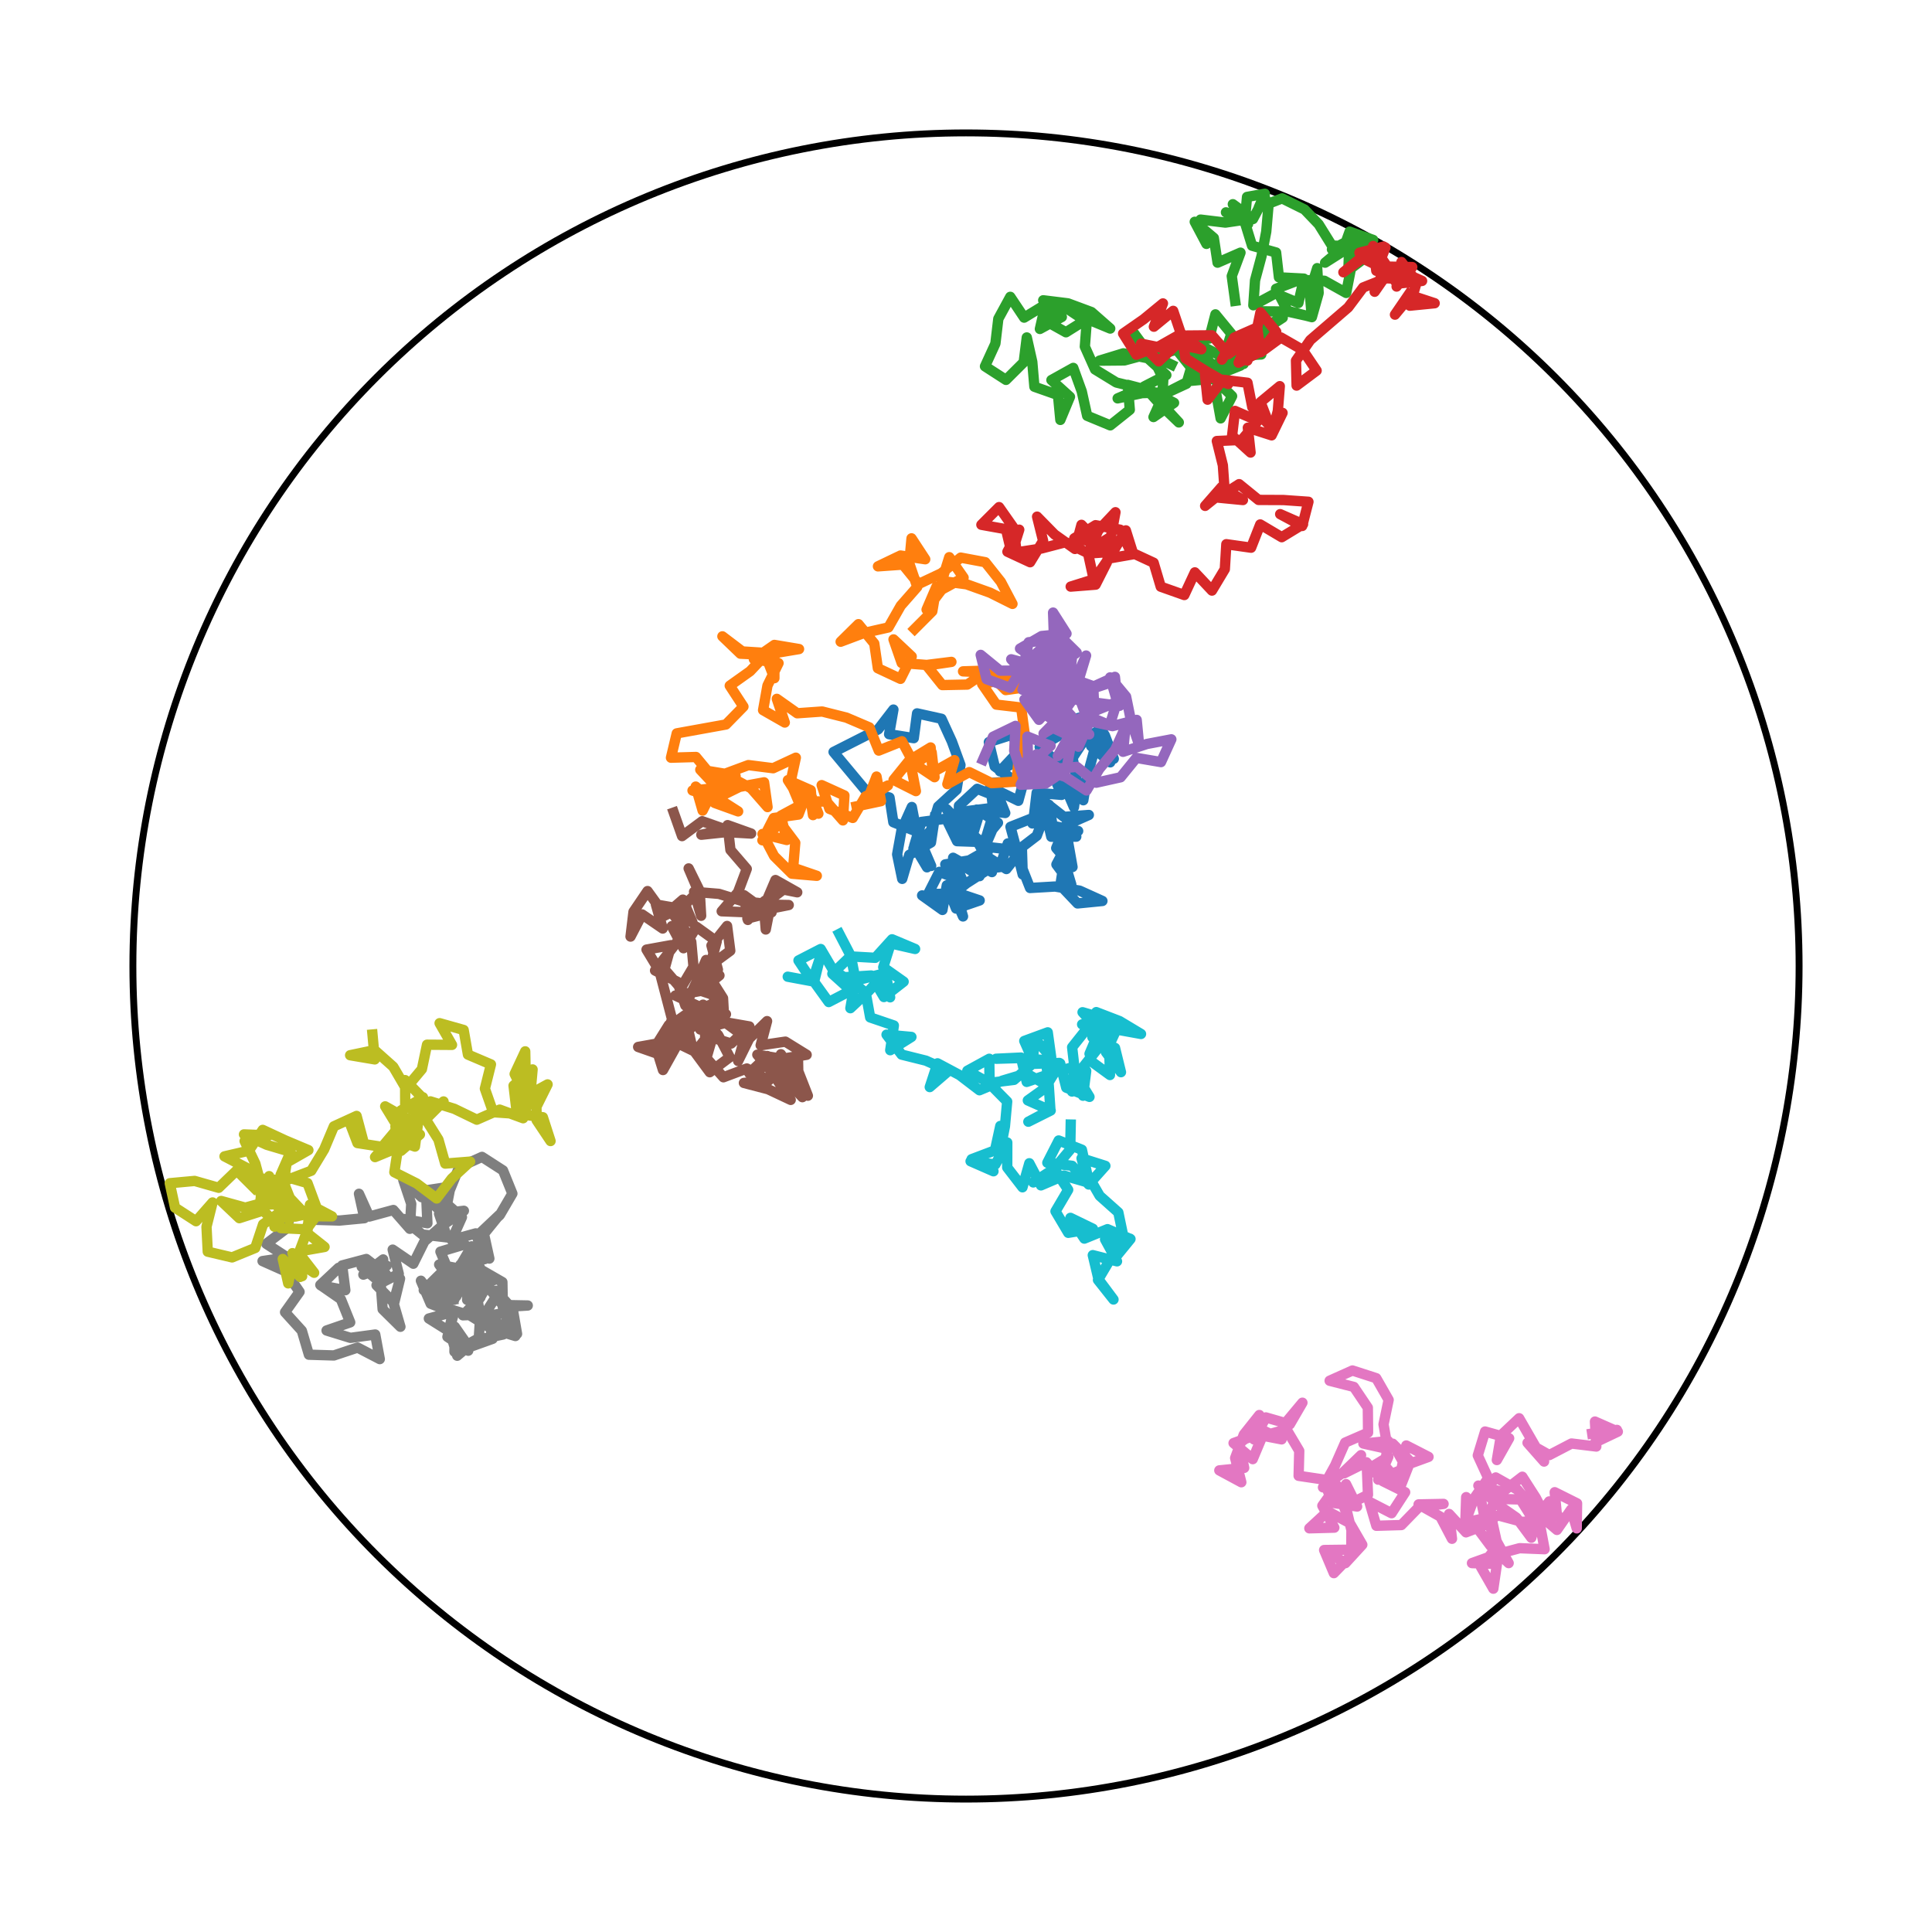 <?xml version="1.0" encoding="utf-8" standalone="no"?>
<!DOCTYPE svg PUBLIC "-//W3C//DTD SVG 1.1//EN"
  "http://www.w3.org/Graphics/SVG/1.1/DTD/svg11.dtd">
<!-- Created with matplotlib (https://matplotlib.org/) -->
<svg height="280.512pt" version="1.1" viewBox="0 0 280.512 280.512" width="280.512pt" xmlns="http://www.w3.org/2000/svg" xmlns:xlink="http://www.w3.org/1999/xlink">
 <defs>
  <style type="text/css">
*{stroke-linecap:butt;stroke-linejoin:round;}
  </style>
 </defs>
 <g id="figure_1">
  <g id="patch_1">
   <path d="M 0 280.512 
L 280.512 280.512 
L 280.512 0 
L 0 0 
z
" style="fill:#ffffff;"/>
  </g>
  <g id="axes_1">
   <g id="patch_2">
    <path clip-path="url(#p1360600214)" d="M 140.256 261.216 
C 172.335 261.216 203.104 248.471 225.788 225.788 
C 248.471 203.104 261.216 172.335 261.216 140.256 
C 261.216 108.177 248.471 77.408 225.788 54.724 
C 203.104 32.041 172.335 19.296 140.256 19.296 
C 108.177 19.296 77.408 32.041 54.724 54.724 
C 32.041 77.408 19.296 108.177 19.296 140.256 
C 19.296 172.335 32.041 203.104 54.724 225.788 
C 77.408 248.471 108.177 261.216 140.256 261.216 
z
" style="fill:none;stroke:#000000;stroke-linejoin:miter;"/>
   </g>
   <g id="line2d_1">
    <path clip-path="url(#p1360600214)" d="M 135.71 118.738 
L 135.168 122.326 
L 132.016 124.123 
L 130.994 127.605 
L 130.258 124.051 
L 130.903 120.48 
L 132.39 117.17 
L 133.076 120.734 
L 129.708 119.383 
L 129.152 115.797 
L 125.676 114.754 
L 121.029 109.18 
L 127.501 105.898 
L 129.718 103.025 
L 129.091 106.6 
L 132.674 107.174 
L 133.153 103.577 
L 136.696 104.361 
L 138.205 107.661 
L 139.451 111.069 
L 138.887 114.654 
L 136.211 117.105 
L 135.163 120.579 
L 132.626 123.173 
L 135.202 125.729 
L 133.772 122.393 
L 134.594 125.928 
L 132.731 122.814 
L 133.775 119.339 
L 137.372 118.867 
L 138.958 122.131 
L 142.584 122.256 
L 144.898 119.461 
L 141.818 117.542 
L 140.962 121.069 
L 143.384 123.771 
L 142.229 127.211 
L 139.174 125.254 
L 138.656 128.845 
L 137.247 125.501 
L 140.827 124.906 
L 144.024 126.622 
L 140.861 124.845 
L 144.011 123.045 
L 147.618 123.443 
L 148.489 126.966 
L 148.377 123.339 
L 146.118 126.178 
L 143.059 124.225 
L 141.285 121.06 
L 142.354 117.592 
L 145.954 118.041 
L 144.595 114.677 
L 147.856 116.27 
L 148.814 112.77 
L 147.657 109.331 
L 145.177 111.98 
L 148.255 110.058 
L 147.032 106.641 
L 143.575 107.746 
L 144.426 111.274 
L 147.363 113.405 
L 143.745 113.689 
L 144.183 117.291 
L 140.583 117.742 
L 139.774 121.28 
L 143.116 122.695 
L 144.55 119.361 
L 142.7 122.483 
L 139.986 120.075 
L 137.442 117.487 
L 139.259 120.629 
L 139.226 117 
L 141.885 114.53 
L 145.256 115.873 
L 143.888 119.234 
L 142.843 122.709 
L 143.358 126.301 
L 140.305 128.262 
L 137.474 130.532 
L 133.883 130.009 
L 136.836 132.117 
L 137.465 128.543 
L 138.81 131.913 
L 142.242 130.735 
L 138.803 129.578 
L 139.823 133.06 
L 138.366 129.737 
L 134.739 129.819 
L 136.383 126.584 
L 139.765 127.898 
L 138.383 124.542 
L 141.555 126.305 
L 145.161 125.899 
L 146.323 122.461 
L 148.223 125.553 
L 149.555 128.928 
L 153.178 128.717 
L 156.757 129.317 
L 160.063 130.813 
L 156.452 131.171 
L 153.954 128.539 
L 154.508 124.953 
L 155.545 128.43 
L 153.384 125.515 
L 155.088 122.311 
L 155.721 125.884 
L 153.353 123.134 
L 154.772 119.794 
L 158.091 118.327 
L 154.473 118.608 
L 151.619 116.367 
L 149.894 119.56 
L 152.312 116.854 
L 152.918 120.432 
L 156.54 120.657 
L 152.984 119.931 
L 156.268 121.476 
L 152.639 121.489 
L 151.814 117.955 
L 150.532 121.349 
L 147.651 123.556 
L 146.715 120.05 
L 150.088 118.711 
L 150.515 115.107 
L 154.131 115.411 
L 152.765 112.05 
L 154.67 108.961 
L 157.72 106.995 
L 155.736 110.034 
L 156.391 113.603 
L 155.93 117.202 
L 154.496 113.869 
L 157.287 116.189 
L 157.882 112.609 
L 158.836 109.108 
L 160.037 105.684 
L 157.02 107.7 
L 154.98 104.699 
L 158.473 103.716 
L 160.421 106.777 
L 161.713 110.168 
L 158.904 107.871 
L 161.194 110.686 
L 158.428 108.338 
L 157.272 104.898 
L 154.078 106.621 
L 150.953 108.464 
L 153.721 110.81 
L 153.721 110.81 
" style="fill:none;stroke:#1f77b4;stroke-linecap:square;stroke-width:1.5;"/>
   </g>
   <g id="line2d_2">
    <path clip-path="url(#p1360600214)" d="M 124.365 117.075 
L 127.915 116.321 
L 127.265 112.751 
L 125.958 116.136 
L 128.923 114.045 
L 125.662 115.637 
L 123.812 118.759 
L 120.43 117.443 
L 119.3 113.995 
L 122.604 115.495 
L 122.385 119.117 
L 119.993 116.388 
L 116.365 116.323 
L 114.397 113.274 
L 117.719 114.736 
L 118.043 118.35 
L 117.494 114.763 
L 118.824 118.139 
L 117.233 114.878 
L 115.935 118.266 
L 112.341 118.77 
L 110.694 122.004 
L 113.288 119.467 
L 115.466 122.37 
L 115.162 125.986 
L 118.595 127.162 
L 114.979 126.853 
L 112.403 124.298 
L 110.712 121.087 
L 114.234 121.962 
L 113.372 118.438 
L 116.565 116.715 
L 114.784 113.553 
L 116.17 116.907 
L 114.779 113.555 
L 115.549 110.009 
L 112.259 111.541 
L 108.659 111.086 
L 105.256 112.347 
L 101.676 111.757 
L 104.158 114.404 
L 100.548 114.777 
L 104.011 115.859 
L 105.856 112.734 
L 109.053 114.452 
L 111.443 117.182 
L 110.939 113.588 
L 107.371 114.251 
L 104.116 115.855 
L 107.174 117.808 
L 103.76 116.577 
L 101.014 114.205 
L 102.018 117.692 
L 103.64 114.446 
L 106.8 112.662 
L 103.382 113.882 
L 106.952 113.229 
L 103.361 112.704 
L 101.049 109.908 
L 97.421 110.012 
L 98.26 106.481 
L 105.401 105.19 
L 107.941 102.598 
L 105.955 99.56 
L 108.911 97.455 
L 111.401 94.815 
L 107.779 94.586 
L 104.887 92.393 
L 107.503 94.909 
L 111.128 95.082 
L 112.436 98.467 
L 112.436 94.838 
L 116.015 94.239 
L 112.436 93.639 
L 109.455 95.708 
L 113.038 96.282 
L 111.431 99.536 
L 110.794 103.108 
L 113.946 104.906 
L 112.789 101.467 
L 115.753 103.561 
L 119.373 103.306 
L 122.892 104.192 
L 126.231 105.613 
L 127.589 108.978 
L 130.957 107.629 
L 132.673 110.826 
L 135.69 112.844 
L 135.274 109.239 
L 132.288 111.302 
L 132.981 114.864 
L 129.74 113.232 
L 132.022 110.41 
L 135.122 108.524 
L 135.412 112.141 
L 138.578 110.369 
L 137.548 113.848 
L 140.73 112.104 
L 143.985 113.708 
L 147.606 113.472 
L 147.915 109.856 
L 148.749 106.325 
L 148.264 102.728 
L 144.66 102.304 
L 142.6 99.317 
L 146.154 98.587 
L 149.613 99.685 
L 146.02 100.195 
L 143.453 97.63 
L 139.827 97.476 
L 143.454 97.364 
L 140.447 99.394 
L 136.819 99.467 
L 134.55 96.635 
L 138.14 96.102 
L 134.539 96.549 
L 130.921 96.262 
L 129.731 92.834 
L 132.375 95.32 
L 130.746 98.563 
L 127.459 97.024 
L 126.937 93.433 
L 124.639 90.625 
L 122.056 93.174 
L 125.454 91.899 
L 128.993 91.097 
L 130.787 87.943 
L 133.18 85.215 
L 132.017 81.778 
L 132.346 78.164 
L 134.335 81.199 
L 130.746 80.659 
L 127.474 82.229 
L 131.094 81.976 
L 133.385 84.79 
L 136.667 83.243 
L 139.489 80.961 
L 143.056 81.628 
L 145.313 84.47 
L 147.006 87.68 
L 143.759 86.058 
L 140.342 84.836 
L 136.745 84.362 
L 137.827 80.898 
L 139.906 83.873 
L 136.723 85.614 
L 134.534 88.509 
L 135.966 85.175 
L 135.364 88.753 
L 132.801 91.321 
L 132.801 91.321 
" style="fill:none;stroke:#ff7f0e;stroke-linecap:square;stroke-width:1.5;"/>
   </g>
   <g id="line2d_3">
    <path clip-path="url(#p1360600214)" d="M 170.083 52.939 
L 166.824 51.345 
L 164.679 48.418 
L 166.764 51.387 
L 163.261 52.331 
L 159.632 52.364 
L 163.102 51.301 
L 166.659 52.017 
L 169.344 54.458 
L 166.117 56.117 
L 168.537 58.821 
L 171.154 61.334 
L 168.693 58.668 
L 168.904 55.045 
L 167.345 51.768 
L 170.832 50.763 
L 173.108 53.59 
L 174.469 50.226 
L 177.685 51.908 
L 178.775 48.447 
L 176.471 45.644 
L 175.563 49.157 
L 171.946 48.86 
L 173.28 52.235 
L 172.264 55.719 
L 168.97 57.242 
L 167.479 60.551 
L 170.464 58.487 
L 167.251 56.8 
L 163.741 55.88 
L 164.039 59.496 
L 161.202 61.758 
L 157.849 60.371 
L 157.065 56.828 
L 155.83 53.415 
L 152.659 55.181 
L 155.349 57.616 
L 153.956 60.967 
L 153.612 57.355 
L 150.188 56.151 
L 149.878 52.536 
L 149.082 48.996 
L 148.635 52.597 
L 146.062 55.156 
L 143.013 53.189 
L 144.523 49.889 
L 144.949 46.285 
L 146.684 43.098 
L 148.699 46.116 
L 151.794 44.223 
L 150.985 47.76 
L 154.17 46.021 
L 151.466 43.6 
L 155.068 44.046 
L 158.47 45.308 
L 161.197 47.702 
L 157.843 46.316 
L 154.77 48.245 
L 151.602 46.476 
L 154.765 44.698 
L 157.786 46.708 
L 157.511 50.326 
L 158.991 53.639 
L 162.085 55.535 
L 165.608 56.406 
L 162.274 57.84 
L 165.823 57.079 
L 169.449 56.96 
L 172.683 55.314 
L 176.297 54.98 
L 178.89 57.518 
L 177.228 60.744 
L 176.587 57.172 
L 176.985 53.565 
L 173.397 53.019 
L 176.734 54.444 
L 180.098 53.084 
L 176.475 52.88 
L 173.23 54.503 
L 174.521 51.111 
L 176.727 53.993 
L 179.506 51.66 
L 183.129 51.467 
L 180.278 49.223 
L 180.562 52.84 
L 178.108 50.167 
L 181.624 51.066 
L 182.973 47.698 
L 186.244 46.125 
L 183.207 48.111 
L 181.044 51.025 
L 183.896 48.781 
L 183.283 45.205 
L 186.912 45.228 
L 190.455 46.013 
L 190.166 42.396 
L 191.249 38.932 
L 191.458 42.555 
L 190.474 46.048 
L 186.96 45.141 
L 185.27 41.93 
L 188.662 40.641 
L 192.289 40.763 
L 195.457 42.533 
L 196.15 38.971 
L 199.04 36.776 
L 195.458 36.195 
L 192.394 38.139 
L 195.173 35.806 
L 195.953 33.628 
L 199.376 34.833 
L 195.917 35.22 
L 195.788 38.847 
L 198.149 36.091 
L 196.6 34.52 
L 193.389 36.209 
L 196.998 35.838 
L 193.375 35.641 
L 191.458 32.56 
L 189.405 30.416 
L 186.155 28.803 
L 182.771 30.113 
L 183.651 28.131 
L 181.06 28.593 
L 180.722 32.206 
L 181.789 35.674 
L 185.281 36.661 
L 185.694 40.266 
L 189.318 40.455 
L 188.517 43.994 
L 185.167 42.599 
L 181.974 44.324 
L 182.221 40.703 
L 183.162 37.198 
L 183.847 33.635 
L 184.162 30.02 
L 183.616 28.594 
L 181.922 31.803 
L 179 29.65 
L 181.212 32.527 
L 178.003 30.832 
L 181.503 31.791 
L 177.913 32.319 
L 174.311 31.884 
L 175.167 35.41 
L 173.468 32.203 
L 176.238 34.548 
L 176.783 38.136 
L 180.11 36.686 
L 178.843 40.087 
L 179.332 43.682 
L 179.332 43.682 
" style="fill:none;stroke:#2ca02c;stroke-linecap:square;stroke-width:1.5;"/>
   </g>
   <g id="line2d_4">
    <path clip-path="url(#p1360600214)" d="M 204.586 42.689 
L 202.539 45.685 
L 204.856 42.892 
L 208.303 44.027 
L 204.691 44.383 
L 205.713 40.901 
L 203.477 38.043 
L 202.778 41.604 
L 205.05 38.774 
L 201.422 38.709 
L 199.368 35.717 
L 199.828 39.316 
L 201.155 35.939 
L 198.402 37.775 
L 201.657 39.379 
L 199.589 42.361 
L 201.009 39.022 
L 197.854 37.229 
L 195.049 39.531 
L 197.967 37.373 
L 200.895 35.796 
L 197.38 36.695 
L 200.606 38.356 
L 202.87 41.191 
L 206.477 40.788 
L 204.917 40.088 
L 201.296 40.316 
L 204.915 40.58 
L 201.291 40.401 
L 197.918 41.74 
L 195.742 44.644 
L 190.241 49.378 
L 188.168 52.357 
L 188.259 55.984 
L 191.165 53.811 
L 189.132 50.805 
L 185.984 49 
L 183.055 51.143 
L 182.522 47.553 
L 179.2 49.015 
L 182.504 50.516 
L 179.184 49.051 
L 177.412 52.217 
L 179.377 49.167 
L 181.117 52.351 
L 182.255 48.906 
L 183.007 45.355 
L 185.301 48.167 
L 183.07 51.028 
L 179.83 52.662 
L 181.331 49.358 
L 178.342 51.416 
L 175.952 48.686 
L 172.323 48.718 
L 169.232 50.619 
L 165.676 49.898 
L 168.239 52.467 
L 170.874 49.972 
L 174.425 50.716 
L 171.499 48.571 
L 170.337 45.133 
L 167.533 47.436 
L 168.851 44.055 
L 166.046 46.357 
L 163.067 48.429 
L 164.993 51.504 
L 168.387 50.219 
L 171.545 48.432 
L 172.112 52.016 
L 175.191 53.935 
L 178.331 55.756 
L 174.956 54.422 
L 175.333 58.031 
L 177.524 55.139 
L 181.127 55.572 
L 181.825 59.133 
L 184.322 61.765 
L 183.02 58.378 
L 185.818 56.067 
L 185.529 59.684 
L 184.592 63.19 
L 186.218 59.946 
L 184.63 63.209 
L 181.176 62.099 
L 181.575 65.706 
L 178.889 63.265 
L 179.312 59.661 
L 182.643 61.1 
L 180.3 63.871 
L 176.675 64.034 
L 177.55 67.556 
L 177.805 71.176 
L 174.976 73.449 
L 177.365 70.717 
L 180.467 72.6 
L 176.855 72.25 
L 179.913 70.296 
L 182.728 72.585 
L 186.357 72.6 
L 189.977 72.855 
L 189.07 76.369 
L 185.873 74.652 
L 189.196 76.11 
L 186.097 77.997 
L 182.976 76.146 
L 181.648 79.523 
L 178.055 79.014 
L 177.835 82.636 
L 175.968 85.748 
L 173.484 83.104 
L 171.954 86.394 
L 168.534 85.184 
L 167.5 81.705 
L 164.208 80.179 
L 162.638 76.907 
L 159.068 76.255 
L 155.978 78.157 
L 159.548 78.805 
L 157.02 76.201 
L 156.077 79.706 
L 153.12 77.603 
L 150.578 75.013 
L 151.454 78.535 
L 149.563 81.631 
L 146.271 80.104 
L 147.987 76.907 
L 146.895 80.368 
L 146.061 76.836 
L 142.489 76.193 
L 145.056 73.628 
L 147.14 76.598 
L 147.619 80.195 
L 151.205 79.638 
L 154.717 78.724 
L 157.976 80.319 
L 159.466 77.01 
L 161.957 74.371 
L 161.292 77.938 
L 158.21 79.854 
L 161.377 78.081 
L 160.715 81.649 
L 159.074 84.886 
L 155.457 85.17 
L 158.919 84.084 
L 160.978 81.095 
L 164.552 80.47 
L 163.465 77.008 
L 161.6 80.121 
L 157.979 80.362 
L 158.753 83.908 
L 158.753 83.908 
" style="fill:none;stroke:#d62728;stroke-linecap:square;stroke-width:1.5;"/>
   </g>
   <g id="line2d_5">
    <path clip-path="url(#p1360600214)" d="M 142.731 110.299 
L 144.182 106.973 
L 147.448 105.392 
L 147.255 109.016 
L 148.421 112.452 
L 150.541 109.507 
L 153.581 111.488 
L 150.358 113.155 
L 147.801 110.58 
L 154.712 112.798 
L 157.756 114.773 
L 159.605 111.651 
L 161.911 108.849 
L 163.414 105.546 
L 163.058 109.157 
L 166.505 108.024 
L 170.07 107.345 
L 168.567 110.648 
L 164.99 110.04 
L 162.701 112.857 
L 159.159 113.644 
L 156.35 111.347 
L 152.735 111.661 
L 149.274 110.569 
L 149.174 106.942 
L 152.542 108.291 
L 149.835 110.707 
L 148.193 113.943 
L 151.817 113.758 
L 154.83 111.736 
L 155.472 108.164 
L 156.832 104.8 
L 156.584 108.42 
L 158.057 105.104 
L 154.56 106.072 
L 158.146 106.627 
L 154.737 105.384 
L 157.959 103.716 
L 156.74 100.298 
L 153.425 101.776 
L 149.827 101.303 
L 153.186 102.676 
L 156.255 100.739 
L 153.489 98.389 
L 151.868 95.143 
L 154.519 92.664 
L 152.387 95.6 
L 155.653 97.183 
L 152.167 96.172 
L 149.289 98.382 
L 146.819 95.723 
L 150.324 96.664 
L 150.336 100.292 
L 149.68 96.723 
L 148.452 100.138 
L 152.042 99.613 
L 149.388 102.088 
L 152.365 104.162 
L 155.984 104.437 
L 151.159 99.015 
L 154.776 99.307 
L 158.324 100.073 
L 161.77 98.936 
L 162.557 102.478 
L 158.958 102.011 
L 156.403 99.435 
L 153.135 101.013 
L 150.312 98.733 
L 151.764 95.407 
L 154.586 97.689 
L 156.165 100.956 
L 154.063 103.915 
L 151.519 106.502 
L 154.618 104.614 
L 153.239 101.257 
L 156.847 101.644 
L 153.703 99.833 
L 150.342 98.463 
L 152.037 101.671 
L 154.951 99.508 
L 158.57 99.77 
L 161.876 98.273 
L 162.261 101.882 
L 158.9 103.25 
L 158.726 99.625 
L 155.309 98.403 
L 155.719 94.797 
L 152.216 95.744 
L 148.988 97.401 
L 152.502 98.306 
L 154.322 101.445 
L 156.641 98.654 
L 157.691 95.18 
L 156.222 98.498 
L 153.17 96.536 
L 156.324 94.741 
L 153.736 92.197 
L 156.132 94.923 
L 152.523 94.536 
L 149.07 95.652 
L 152.696 95.506 
L 153.864 98.942 
L 150.456 100.189 
L 149.241 96.77 
L 149.436 100.393 
L 151.41 103.439 
L 151.294 99.812 
L 154.677 98.5 
L 153.343 101.874 
L 150.853 104.514 
L 148.739 101.564 
L 151.737 99.518 
L 148.828 97.349 
L 145.199 97.38 
L 142.39 95.083 
L 143.246 98.609 
L 146.651 99.862 
L 148.592 96.795 
L 149.356 93.248 
L 152.962 92.842 
L 150.232 95.233 
L 153.707 96.277 
L 150.317 94.982 
L 153.026 92.567 
L 152.899 88.941 
L 154.849 92.001 
L 151.237 92.347 
L 148.099 94.17 
L 151.065 96.261 
L 152.563 99.566 
L 155.608 101.54 
L 152.139 102.606 
L 155.39 104.218 
L 153.073 101.426 
L 156.698 101.26 
L 157.977 104.656 
L 161.523 105.427 
L 165.038 104.523 
L 165.388 108.135 
L 164.221 104.699 
L 163.499 101.143 
L 161.182 98.35 
L 162.197 101.834 
L 161.122 105.3 
L 157.775 103.898 
L 155.36 106.607 
L 153.58 109.769 
L 156.19 107.248 
L 152.91 105.695 
L 152.91 105.695 
" style="fill:none;stroke:#9467bd;stroke-linecap:square;stroke-width:1.5;"/>
   </g>
   <g id="line2d_6">
    <path clip-path="url(#p1360600214)" d="M 97.823 117.976 
L 99.032 121.397 
L 101.948 119.237 
L 105.374 120.434 
L 101.826 121.199 
L 105.435 120.816 
L 109.058 121.024 
L 105.641 119.803 
L 106.055 123.408 
L 108.424 126.158 
L 107.148 129.555 
L 104.785 132.309 
L 108.411 132.453 
L 111.882 131.395 
L 111.181 134.956 
L 110.891 131.339 
L 114.52 131.404 
L 110.961 132.115 
L 108.027 129.98 
L 108.585 133.566 
L 110.983 130.842 
L 114.055 128.911 
L 111.17 131.112 
L 112.593 127.774 
L 115.754 129.555 
L 112.195 128.845 
L 112.03 132.47 
L 108.513 133.365 
L 111.46 131.248 
L 107.852 130.859 
L 104.387 129.783 
L 100.77 129.484 
L 101.8 132.964 
L 101.591 129.341 
L 99.986 126.087 
L 101.413 129.423 
L 98.806 131.946 
L 95.231 131.324 
L 96.219 134.815 
L 93.225 132.765 
L 91.55 135.984 
L 91.98 132.381 
L 94.017 129.378 
L 96.141 132.319 
L 99.644 131.371 
L 96.393 132.983 
L 99.145 130.618 
L 100.563 133.958 
L 97.363 132.247 
L 99.53 135.158 
L 95.109 140.913 
L 98.349 142.546 
L 99.506 145.986 
L 101.064 142.708 
L 102.515 139.382 
L 101.192 142.761 
L 104.235 140.785 
L 103.3 137.278 
L 105.567 134.444 
L 106.031 138.043 
L 103.108 140.195 
L 104.062 136.693 
L 101.118 134.571 
L 99.24 137.676 
L 97.535 134.472 
L 100.366 136.743 
L 100.69 140.358 
L 98.841 143.48 
L 96.475 140.728 
L 97.442 137.23 
L 93.871 137.876 
L 95.748 140.981 
L 97.582 148.003 
L 96.227 151.369 
L 92.655 152.01 
L 96.08 153.21 
L 97.903 150.072 
L 100.837 147.936 
L 103.5 150.401 
L 102.491 153.887 
L 99.739 151.522 
L 98.38 148.158 
L 101.349 146.071 
L 98.057 144.544 
L 101.626 143.892 
L 104.46 141.625 
L 101.533 143.771 
L 104.97 144.934 
L 103.035 141.865 
L 104.978 144.93 
L 105.178 148.553 
L 101.669 149.476 
L 102.08 145.87 
L 100.489 149.132 
L 97.362 150.973 
L 100.627 152.556 
L 99.798 149.023 
L 96.262 155.362 
L 95.184 151.897 
L 97.11 148.821 
L 100.504 147.536 
L 102.695 150.428 
L 106.158 151.514 
L 108.806 149.033 
L 105.231 148.409 
L 108.155 150.559 
L 107.172 154.052 
L 108.78 150.799 
L 111.373 148.26 
L 110.441 151.767 
L 114.031 151.238 
L 117.118 153.147 
L 113.536 153.731 
L 109.957 153.136 
L 112.286 155.918 
L 115.91 156.104 
L 115.841 152.476 
L 115.408 156.079 
L 113.383 153.068 
L 114.028 156.639 
L 116.497 159.299 
L 115.974 155.708 
L 117.298 159.087 
L 115.295 156.061 
L 112.096 154.348 
L 108.778 155.818 
L 111.416 153.326 
L 112.759 156.697 
L 114.805 159.695 
L 111.522 158.149 
L 108.01 157.234 
L 111.621 156.873 
L 108.435 155.136 
L 105.038 156.411 
L 102.626 153.7 
L 102.356 150.081 
L 101.229 146.632 
L 104.609 145.31 
L 101.789 147.594 
L 105.403 147.26 
L 101.793 147.633 
L 104.274 150.281 
L 105.953 153.498 
L 103.052 155.679 
L 100.896 152.76 
L 103.157 149.922 
L 103.962 146.384 
L 103.233 142.829 
L 103.233 142.829 
" style="fill:none;stroke:#8c564b;stroke-linecap:square;stroke-width:1.5;"/>
   </g>
   <g id="line2d_7">
    <path clip-path="url(#p1360600214)" d="M 186.774 206.449 
L 189.101 203.664 
L 187.278 206.802 
L 183.79 205.799 
L 182.071 208.995 
L 182.847 205.45 
L 180.588 208.289 
L 179.335 211.695 
L 180.23 215.212 
L 177.036 213.49 
L 180.646 213.125 
L 179.9 209.574 
L 182.813 207.409 
L 186.081 208.985 
L 182.519 208.294 
L 179.105 209.524 
L 181.886 211.855 
L 183.292 208.51 
L 186.787 207.531 
L 188.641 210.65 
L 188.552 214.278 
L 192.141 214.811 
L 193.459 218.192 
L 197.047 218.737 
L 195.436 215.485 
L 195.248 219.109 
L 194.104 215.665 
L 191.995 218.618 
L 193.735 221.802 
L 190.108 221.899 
L 192.774 219.438 
L 195.98 221.139 
L 197.796 224.281 
L 195.344 226.956 
L 192.254 225.053 
L 195.882 225.008 
L 192.254 225.064 
L 193.664 228.408 
L 196.194 225.807 
L 196.219 222.178 
L 195.373 218.649 
L 198.621 217.03 
L 198.473 213.405 
L 201.573 211.518 
L 200.103 214.836 
L 203.447 213.426 
L 204.183 209.873 
L 207.413 211.528 
L 204.004 212.77 
L 202.216 209.612 
L 204.767 212.192 
L 203.439 215.569 
L 201.062 212.828 
L 201.563 209.234 
L 197.952 209.593 
L 201.495 210.38 
L 200.88 206.804 
L 201.62 203.251 
L 199.818 200.102 
L 196.365 198.986 
L 193.054 200.472 
L 196.569 201.373 
L 198.598 204.381 
L 198.632 208.01 
L 195.304 209.457 
L 193.843 212.778 
L 192.09 215.955 
L 195.004 213.793 
L 197.616 211.274 
L 195.139 213.926 
L 198.388 212.311 
L 200.768 215.05 
L 204.019 216.664 
L 202.044 219.708 
L 198.817 218.05 
L 199.839 221.532 
L 203.467 221.426 
L 205.998 218.827 
L 209.597 218.358 
L 205.969 218.429 
L 209.132 220.207 
L 210.818 223.42 
L 210.394 219.817 
L 212.854 222.484 
L 216.24 221.178 
L 217.259 224.661 
L 215.019 227.516 
L 216.821 230.665 
L 217.345 227.075 
L 213.719 226.953 
L 217.134 225.726 
L 220.639 224.787 
L 224.265 224.932 
L 223.593 221.366 
L 224.936 217.995 
L 222.786 220.918 
L 225.622 218.655 
L 222.697 220.802 
L 226.259 220.107 
L 222.694 220.787 
L 220.767 217.712 
L 217.139 217.623 
L 215.674 220.943 
L 214.951 217.387 
L 217.171 214.516 
L 220.332 216.299 
L 222.645 219.095 
L 226.078 220.27 
L 225.733 216.657 
L 228.979 218.278 
L 228.929 221.907 
L 228.126 219.152 
L 226.056 222.133 
L 223.301 219.771 
L 222.336 223.269 
L 220.174 220.354 
L 217.198 218.279 
L 214.647 215.698 
L 218.155 216.625 
L 221.029 214.409 
L 222.988 217.463 
L 224.663 220.682 
L 221.045 220.968 
L 217.54 220.027 
L 214.244 221.544 
L 216.417 224.45 
L 219.046 226.951 
L 217.296 223.772 
L 216.511 220.229 
L 212.965 221.001 
L 212.878 217.373 
L 212.758 221 
L 214.003 217.591 
L 216.078 214.615 
L 214.565 211.317 
L 215.623 207.846 
L 219.117 208.828 
L 217.331 211.987 
L 217.927 208.408 
L 220.567 205.918 
L 224.188 212.207 
L 221.788 209.485 
L 224.951 211.264 
L 228.17 209.587 
L 231.772 210.024 
L 231.576 206.4 
L 234.897 207.862 
L 231.62 209.421 
L 234.766 207.611 
L 231.177 208.146 
L 231.177 208.146 
" style="fill:none;stroke:#e377c2;stroke-linecap:square;stroke-width:1.5;"/>
   </g>
   <g id="line2d_8">
    <path clip-path="url(#p1360600214)" d="M 66.648 184.085 
L 68.485 180.956 
L 69.797 184.339 
L 72.942 186.148 
L 73.005 189.776 
L 76.627 189.55 
L 72.999 189.477 
L 70.686 186.681 
L 68.88 189.828 
L 71.901 191.839 
L 74.831 193.98 
L 71.359 192.923 
L 68.277 191.008 
L 64.81 189.936 
L 64.42 186.328 
L 67.739 184.86 
L 64.111 184.767 
L 61.525 187.313 
L 64.64 185.45 
L 63.323 188.832 
L 61.114 185.953 
L 62.535 189.292 
L 65.921 190.597 
L 64.963 194.097 
L 67.983 196.11 
L 65.009 194.03 
L 65.768 190.482 
L 62.267 191.438 
L 65.341 193.366 
L 66.385 196.842 
L 69.158 194.502 
L 65.984 196.261 
L 66.03 192.632 
L 68.104 195.61 
L 71.52 194.386 
L 70.841 190.821 
L 67.216 190.973 
L 69.754 188.379 
L 70.643 184.861 
L 67.461 183.116 
L 68.1 186.688 
L 71.639 185.886 
L 68.287 184.495 
L 64.722 183.817 
L 62.805 186.899 
L 65.951 188.708 
L 67.002 185.234 
L 63.762 183.6 
L 65.888 186.54 
L 62.608 188.092 
L 66.234 188.247 
L 68.063 185.114 
L 67.825 188.735 
L 69.541 185.537 
L 72.144 188.065 
L 70.189 191.122 
L 73.777 190.58 
L 72.006 187.413 
L 74.451 190.094 
L 75.071 193.67 
L 73.913 190.231 
L 73.058 193.757 
L 69.505 194.495 
L 69.739 190.874 
L 69.045 187.312 
L 65.434 186.952 
L 66.852 183.611 
L 70.304 182.493 
L 69.083 179.076 
L 65.585 180.04 
L 67.067 176.728 
L 64.331 174.345 
L 60.976 172.963 
L 64.563 172.418 
L 61.217 173.821 
L 58.561 171.349 
L 59.709 174.791 
L 59.502 178.414 
L 57.113 175.682 
L 53.612 176.635 
L 52.121 173.327 
L 52.904 176.871 
L 49.291 177.215 
L 45.664 177.103 
L 42.734 174.963 
L 41.554 178.395 
L 38.664 180.589 
L 41.709 182.563 
L 38.12 183.099 
L 41.435 184.576 
L 43.493 187.565 
L 41.389 190.522 
L 43.825 193.211 
L 44.851 196.692 
L 48.478 196.803 
L 51.921 195.656 
L 55.141 197.33 
L 54.48 193.762 
L 50.884 194.248 
L 47.417 193.178 
L 50.848 191.996 
L 49.492 188.63 
L 46.509 186.563 
L 49.156 184.081 
L 46.578 186.635 
L 50.139 187.331 
L 49.68 183.731 
L 53.187 182.796 
L 56.056 185.017 
L 52.637 183.801 
L 55.304 186.263 
L 52.518 183.937 
L 56.143 183.766 
L 52.756 185.069 
L 55.635 182.859 
L 55.284 186.471 
L 55.556 190.09 
L 58.139 192.638 
L 57.126 189.154 
L 58.084 185.654 
L 57.23 189.181 
L 54.67 186.609 
L 57.9 184.955 
L 57.014 181.436 
L 60.011 183.482 
L 61.627 180.233 
L 64.351 177.834 
L 67.353 175.797 
L 63.75 176.228 
L 64.92 179.663 
L 61.316 179.24 
L 58.483 176.972 
L 62.057 177.605 
L 61.895 173.98 
L 64.616 176.381 
L 65.302 172.818 
L 66.671 169.457 
L 69.982 167.972 
L 73.033 169.937 
L 74.393 173.301 
L 72.56 176.433 
L 69.875 178.874 
L 72.512 176.381 
L 70.228 179.2 
L 71.05 182.735 
L 70.273 179.19 
L 70.367 182.817 
L 67.426 180.691 
L 63.949 181.73 
L 65.355 185.075 
L 65.784 188.679 
L 65.784 188.679 
" style="fill:none;stroke:#7f7f7f;stroke-linecap:square;stroke-width:1.5;"/>
   </g>
   <g id="line2d_9">
    <path clip-path="url(#p1360600214)" d="M 54.085 150.203 
L 54.414 153.817 
L 50.836 153.211 
L 54.388 152.469 
L 57.097 154.883 
L 58.927 158.017 
L 61.256 155.235 
L 62 151.683 
L 65.628 151.707 
L 63.826 148.558 
L 67.318 149.545 
L 67.944 153.12 
L 71.282 154.542 
L 70.403 158.063 
L 71.604 161.487 
L 75.225 161.732 
L 78.821 162.216 
L 79.936 165.67 
L 77.919 162.653 
L 77.86 159.025 
L 75.313 156.439 
L 76.399 159.902 
L 76.257 152.647 
L 74.723 155.935 
L 76.325 159.191 
L 79.507 157.447 
L 77.887 160.695 
L 75.835 157.702 
L 74.987 161.23 
L 74.566 157.626 
L 77.328 155.272 
L 77.005 158.886 
L 75.955 162.36 
L 72.549 161.108 
L 69.228 162.57 
L 65.961 160.99 
L 62.496 159.912 
L 60.228 162.744 
L 61.411 159.314 
L 60.725 162.877 
L 60.245 166.474 
L 56.826 165.257 
L 54.454 168.003 
L 57.805 166.611 
L 57.256 170.198 
L 60.497 171.83 
L 63.398 174.01 
L 65.592 171.12 
L 68.26 168.66 
L 64.643 168.945 
L 63.657 165.453 
L 61.729 162.379 
L 64.4 159.923 
L 61.835 162.49 
L 58.832 160.453 
L 58.82 156.824 
L 61.36 159.415 
L 58.217 161.229 
L 58.12 164.856 
L 60.619 162.225 
L 57.423 163.943 
L 60.968 164.718 
L 58.225 167.093 
L 57.412 163.557 
L 60.205 165.874 
L 59.086 162.422 
L 55.927 160.636 
L 57.816 163.734 
L 55.489 166.518 
L 51.903 165.963 
L 50.609 162.573 
L 52.71 165.531 
L 51.776 162.025 
L 48.477 163.536 
L 47.068 166.88 
L 45.189 169.985 
L 41.798 171.276 
L 38.169 171.311 
L 37.744 174.915 
L 41.371 174.813 
L 39.848 178.107 
L 42.168 175.317 
L 38.949 173.643 
L 41.159 170.765 
L 44.643 171.777 
L 45.904 175.18 
L 44.405 178.485 
L 40.781 178.315 
L 38.202 175.761 
L 34.747 176.87 
L 32.112 174.375 
L 35.61 175.34 
L 39.113 174.395 
L 39.077 170.766 
L 39.602 174.357 
L 41.972 177.105 
L 40.775 173.679 
L 42.866 176.644 
L 46.408 175.855 
L 44.28 178.794 
L 47.123 181.049 
L 43.549 181.677 
L 43.871 185.291 
L 42.461 181.948 
L 43.58 185.4 
L 41.054 182.794 
L 41.846 186.336 
L 42.592 182.784 
L 45.611 184.796 
L 43.388 181.929 
L 44.669 178.533 
L 44.996 174.92 
L 48.207 176.611 
L 44.578 176.578 
L 42.085 173.942 
L 40.747 170.568 
L 42.206 167.246 
L 38.728 166.212 
L 35.426 164.707 
L 39.052 164.852 
L 35.517 165.674 
L 37.079 168.949 
L 38.018 172.454 
L 35.819 169.568 
L 32.598 167.896 
L 36.133 167.074 
L 38.142 164.052 
L 41.433 165.582 
L 44.778 166.989 
L 41.627 168.789 
L 41.073 172.375 
L 38.117 174.48 
L 37.185 170.973 
L 40.766 171.561 
L 37.146 171.299 
L 40.691 172.075 
L 41.176 175.671 
L 38.202 177.751 
L 37.056 181.194 
L 33.697 182.567 
L 30.165 181.734 
L 29.982 178.109 
L 30.862 174.589 
L 28.465 177.313 
L 25.417 175.343 
L 24.649 171.796 
L 28.262 171.462 
L 31.752 172.458 
L 34.363 169.937 
L 36.931 172.5 
L 36.931 172.5 
" style="fill:none;stroke:#bcbd22;stroke-linecap:square;stroke-width:1.5;"/>
   </g>
   <g id="line2d_10">
    <path clip-path="url(#p1360600214)" d="M 155.459 163.281 
L 155.389 166.909 
L 153.061 169.692 
L 150.025 171.681 
L 153.082 169.725 
L 155.092 172.746 
L 153.251 175.873 
L 155.102 178.995 
L 158.682 178.407 
L 155.417 176.824 
L 157.441 179.836 
L 160.801 178.466 
L 164.137 179.894 
L 161.842 182.705 
L 164.074 179.844 
L 160.446 179.948 
L 162.182 183.135 
L 158.666 182.238 
L 159.502 185.769 
L 161.671 188.678 
L 159.417 185.835 
L 163.115 179.59 
L 162.375 176.037 
L 159.666 173.623 
L 157.852 170.48 
L 157.084 166.933 
L 153.714 165.589 
L 152.064 168.821 
L 155.665 169.268 
L 158.075 171.981 
L 160.492 169.275 
L 157.033 168.179 
L 157.961 171.687 
L 154.474 170.681 
L 151.138 172.108 
L 149.45 168.895 
L 148.457 172.386 
L 146.242 169.511 
L 146.248 165.883 
L 144.52 169.073 
L 140.921 168.605 
L 144.245 170.061 
L 141.067 168.31 
L 144.46 167.025 
L 145.236 163.48 
L 145.202 167.109 
L 145.907 163.549 
L 146.234 159.935 
L 143.684 157.353 
L 143.632 153.725 
L 140.449 155.468 
L 143.62 157.232 
L 147.222 156.79 
L 149.961 154.409 
L 150.191 150.788 
L 152.622 153.482 
L 152.124 149.888 
L 148.718 151.14 
L 150.191 154.456 
L 153.817 154.331 
L 152.026 157.487 
L 153.932 154.399 
L 154.812 157.92 
L 158.185 159.258 
L 156.289 156.163 
L 160.785 150.466 
L 158.191 153.004 
L 159.608 149.663 
L 157.178 146.969 
L 160.664 147.977 
L 157.115 148.733 
L 160.742 148.841 
L 161.059 152.455 
L 161.157 156.083 
L 158.224 153.945 
L 159.537 150.562 
L 159.17 146.952 
L 162.557 148.255 
L 165.668 150.123 
L 162.097 149.476 
L 160.577 152.771 
L 162.756 155.673 
L 161.892 152.148 
L 158.61 150.6 
L 161.445 148.335 
L 157.923 149.209 
L 155.666 152.051 
L 156.078 155.656 
L 157.248 159.091 
L 157.707 155.492 
L 155.65 158.481 
L 155.981 154.867 
L 152.504 155.904 
L 149.072 157.084 
L 148.242 153.551 
L 144.618 153.725 
L 148.245 153.615 
L 151.859 153.938 
L 152.27 157.543 
L 152.513 161.164 
L 149.307 162.865 
L 152.553 161.241 
L 149.235 159.771 
L 152.186 157.659 
L 149.035 155.86 
L 145.557 156.897 
L 142.209 158.296 
L 139.326 156.092 
L 136.122 154.387 
L 134.994 157.835 
L 137.746 155.47 
L 134.429 153.997 
L 130.908 153.12 
L 128.719 150.226 
L 132.332 150.556 
L 129.257 152.482 
L 129.78 148.891 
L 126.344 147.722 
L 125.697 144.151 
L 122.878 141.867 
L 126.499 141.636 
L 128.339 144.763 
L 131.202 142.533 
L 128.24 140.437 
L 129.329 136.975 
L 132.866 137.783 
L 129.521 136.378 
L 127.085 139.068 
L 123.462 138.864 
L 120.85 141.384 
L 123.544 143.816 
L 120.324 145.491 
L 118.201 142.548 
L 119.073 139.026 
L 117.941 142.474 
L 114.374 141.81 
L 117.941 142.475 
L 115.934 139.452 
L 119.159 137.789 
L 121 140.916 
L 124.096 142.809 
L 123.469 146.383 
L 126.117 143.902 
L 128.578 141.235 
L 129.243 144.803 
L 127.755 141.493 
L 124.236 142.375 
L 123.538 138.814 
L 121.865 135.594 
L 121.865 135.594 
" style="fill:none;stroke:#17becf;stroke-linecap:square;stroke-width:1.5;"/>
   </g>
  </g>
 </g>
 <defs>
  <clipPath id="p1360600214">
   <rect height="266.112" width="266.112" x="7.2" y="7.2"/>
  </clipPath>
 </defs>
</svg>
